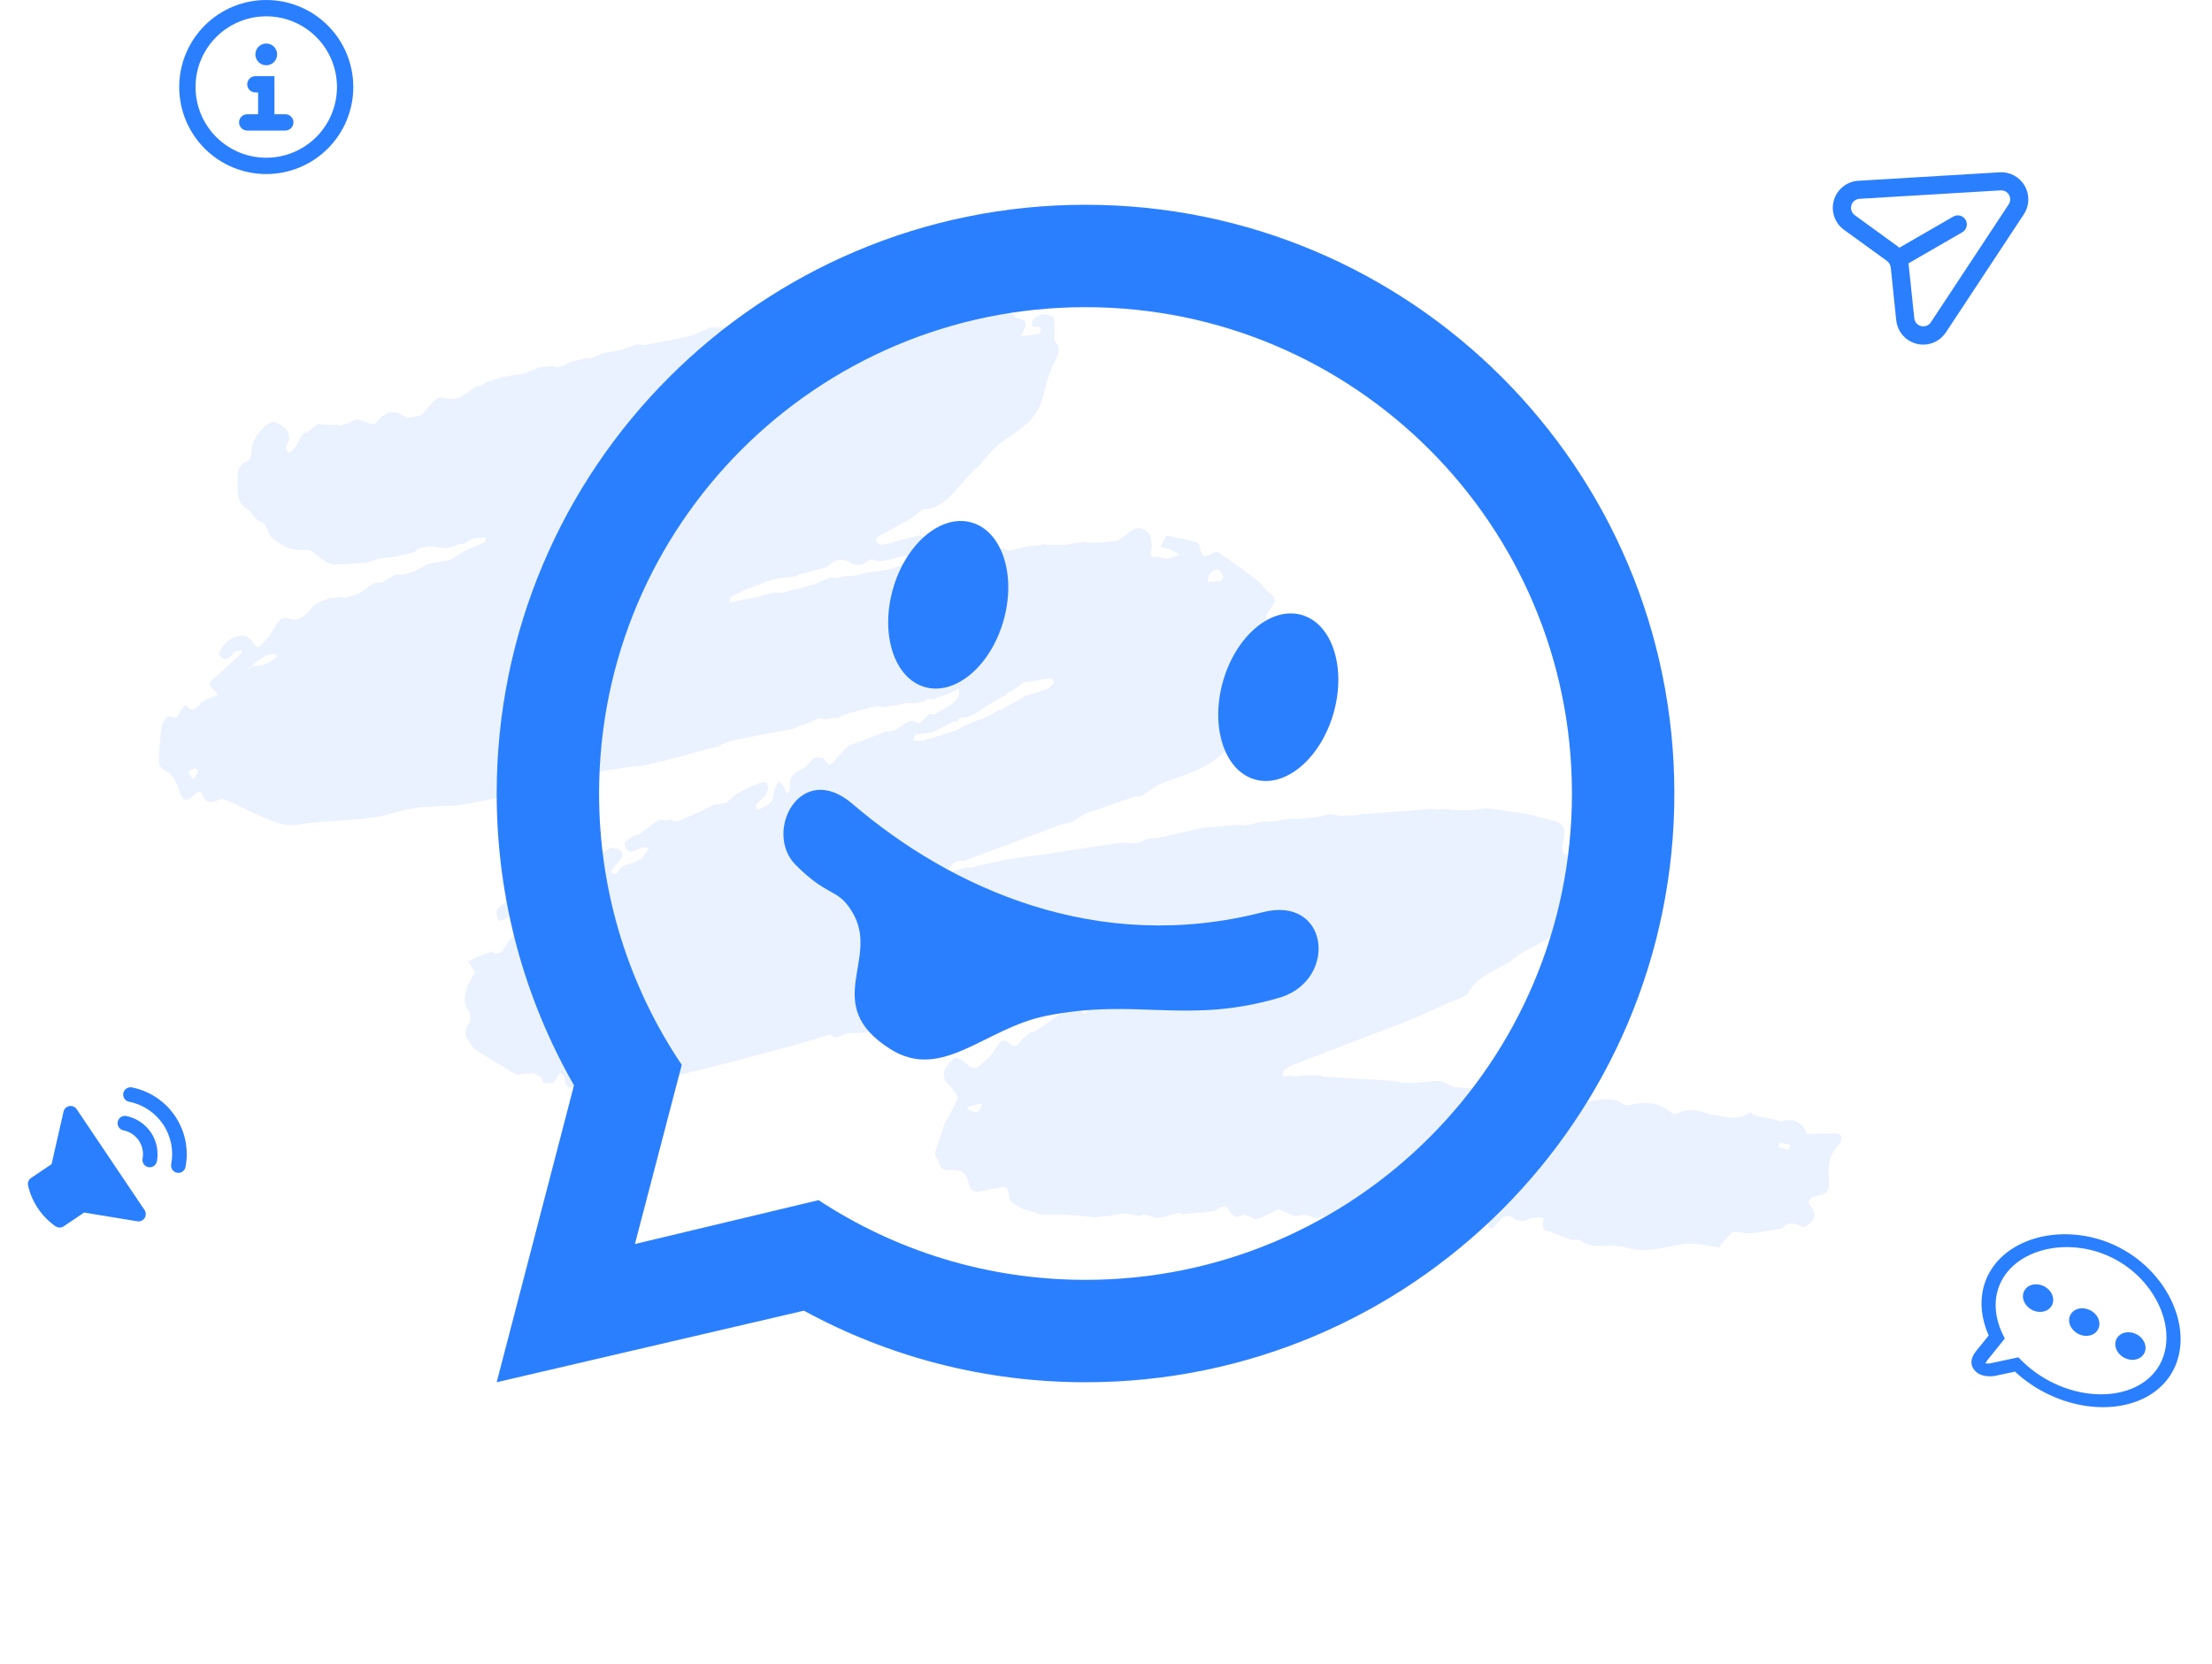 <svg width="432" height="325" viewBox="0 0 432 325" fill="none" xmlns="http://www.w3.org/2000/svg">
<path d="M212.003 105.765C212.113 105.804 212.224 105.844 212.429 106.014C214.39 105.991 216.238 105.941 218.138 105.628C218.753 105.527 219.506 104.734 220.195 104.257C222.3 102.292 223.524 103.258 224.697 104.565C224.759 105.584 225.09 106.315 224.892 107.081C224.458 108.759 225.04 108.966 226.175 108.818C226.796 108.964 227.323 109.051 227.932 109.19C228.756 108.969 229.498 108.695 230.415 108.356C229.662 107.932 229.1 107.616 228.433 107.255C227.749 107.111 227.169 107.012 226.651 106.745C227.065 105.948 227.418 105.318 227.771 104.688C227.847 104.616 227.927 104.556 228.082 104.64C230.039 105.133 231.975 105.383 233.775 105.934C234.251 106.08 234.277 107.184 234.569 107.788C234.744 108.151 234.978 108.693 235.287 108.639C236.031 108.511 236.834 108.08 237.613 107.771C237.883 107.891 238.152 108.012 238.536 108.318C238.947 108.651 239.269 108.758 239.536 108.952C241.588 110.443 243.662 111.902 245.659 113.478C246.507 114.148 247.108 115.199 247.961 115.86C249.312 116.906 249.35 117.145 247.801 119.387C247.797 119.392 247.787 119.394 247.693 119.372C247.393 120.087 247.187 120.823 247.003 121.672C247.029 122.198 247.032 122.61 246.923 123.139C246.794 123.839 246.671 124.939 246.778 124.922C247.496 124.81 248.262 124.461 249.078 124.147C249.143 124.104 249.267 123.996 249.373 124.013C249.89 123.681 250.294 123.306 250.712 122.988C251.238 122.588 251.774 122.235 252.306 121.861C252.385 122.547 252.665 123.214 252.494 123.925C252.27 124.854 251.636 125.811 251.278 126.77C250.958 127.629 250.603 128.577 250.57 129.362C250.517 130.637 250.202 131.548 249.132 132.538C248.672 132.964 248.449 133.97 248.13 134.716C248.141 134.718 248.164 134.695 248.067 134.833C248.114 135.616 248.352 136.212 248.381 136.916C248.433 138.199 248.445 139.522 248.297 140.882C248.241 141.392 247.698 142.425 247.37 142.582C245.953 143.26 244.535 143.664 243.114 144.243C242.382 144.54 241.617 144.876 240.914 145.399C239.002 146.821 237.129 148.767 235.214 149.743C232.323 151.217 229.412 151.988 226.505 153.184C225.673 153.526 224.826 154.303 223.881 154.891C223.442 155.147 223.109 155.392 222.72 155.554C222.386 155.529 222.107 155.587 221.758 155.562C218.472 156.645 215.255 157.812 211.942 158.954C211.135 159.401 210.423 159.874 209.604 160.366C209.129 160.575 208.76 160.765 208.354 160.85C207.767 160.918 207.22 161.065 206.669 161.272C201 163.407 195.331 165.552 189.58 167.649C189.079 167.812 188.661 168.02 188.186 168.214C188.13 168.199 188.005 168.203 187.919 168.14C186.716 168.089 185.731 168.594 184.819 170.62C186.276 170.17 187.532 169.782 188.87 169.409C189.065 169.426 189.18 169.428 189.368 169.499C189.791 169.466 190.14 169.364 190.597 169.262C192.659 168.804 194.634 168.24 196.563 167.912C199.502 167.413 202.402 167.104 205.329 166.666C209.814 165.994 214.319 165.233 218.793 164.614C220.285 164.407 221.446 165.299 223.256 164.209C224.325 163.565 225.476 163.812 226.606 163.566C229.396 162.96 232.194 162.3 235.099 161.673C235.368 161.631 235.528 161.577 235.752 161.608C236.856 161.557 237.896 161.422 239.013 161.324C239.346 161.305 239.601 161.249 239.948 161.241C240.691 161.22 241.342 161.152 242.094 161.127C242.502 161.187 242.809 161.204 243.192 161.281C244.484 160.996 245.699 160.65 246.993 160.37C247.217 160.44 247.361 160.445 247.564 160.54C248.287 160.498 248.949 160.366 249.697 160.29C250.455 160.184 251.128 160.022 251.86 159.922C252.103 159.936 252.287 159.886 252.558 159.891C252.796 159.928 252.947 159.912 253.161 159.987C254.754 159.885 256.285 159.692 257.904 159.517C258.256 159.404 258.519 159.274 258.852 159.2C259.192 159.154 259.462 159.053 259.834 158.999C260.621 159.144 261.307 159.241 262.06 159.407C262.546 159.391 262.965 159.306 263.463 159.271C263.814 159.304 264.086 159.287 264.437 159.326C265.031 159.219 265.544 159.056 266.145 158.937C266.448 158.952 266.664 158.923 266.951 158.974C271.294 158.683 275.567 158.312 279.894 157.986C280.041 158.066 280.144 158.057 280.297 158.094C281.211 158.118 282.085 158.05 283.043 158.017C283.254 158.067 283.381 158.081 283.497 158.222C284.599 158.31 285.712 158.271 286.832 158.219C286.838 158.207 286.858 158.206 286.91 158.318C287.964 158.221 288.967 158.011 290.074 157.84C292.703 158.223 295.257 158.493 297.743 158.935C299.589 159.263 301.332 159.851 303.148 160.257C305.572 160.798 305.926 161.764 305.143 165.219C305.004 165.83 305.267 166.795 305.637 166.868C306.853 167.111 307.02 168.085 306.691 169.642C306.549 170.313 306.53 170.966 306.441 171.754C308.31 171.012 308.013 172.391 307.596 173.927C307.24 175.238 307.134 176.616 306.557 177.838C305.844 179.351 304.887 180.973 303.799 182.106C302.715 183.233 301.339 183.812 300.033 184.675C299.898 184.777 299.822 184.838 299.66 184.848C298.657 185.317 297.734 185.799 296.824 186.376C296.23 186.753 295.663 187.316 295.07 187.714C292.197 189.641 289.003 190.153 286.577 194.116C286.281 194.601 285.516 194.812 284.969 195.063C284.305 195.368 283.641 195.544 282.976 195.84C280.385 196.993 277.788 198.27 275.201 199.314C271.565 200.782 267.938 202.06 264.304 203.462C260.337 204.992 256.367 206.57 252.308 208.102C251.804 208.331 251.392 208.586 250.982 208.855C250.984 208.87 250.977 208.842 250.865 208.872C249.884 210.92 251.038 210.207 251.892 210.073C252.254 210.182 252.531 210.233 252.878 210.343C253.218 210.296 253.488 210.189 253.862 210.1C255.183 210.074 256.4 210.03 257.707 210.039C258.003 210.141 258.21 210.191 258.497 210.317C262.879 210.616 267.188 210.816 271.477 211.077C272.634 211.148 273.685 211.561 274.863 211.54C276.903 211.502 279.005 211.248 281.169 211.131C281.582 211.26 281.908 211.342 282.295 211.552C282.909 211.888 283.461 212.096 284.106 212.366C287.285 212.608 290.438 212.608 293.442 213.009C298.313 213.66 303.084 214.58 307.905 215.366C308.237 215.42 308.637 215.296 309.002 215.268C311.82 215.046 314.909 213.974 317.107 215.701C317.421 215.947 317.968 215.942 318.44 215.817C321.635 214.968 324.238 215.552 326.39 217.339C326.699 217.596 327.272 217.728 327.694 217.495C330.48 215.959 332.247 217.423 334.437 217.726C336.727 218.042 338.908 219.132 341.861 217.257C341.998 217.34 342.082 217.374 342.15 217.543C342.776 217.865 343.413 218.069 344.075 218.213C344.823 218.377 345.595 218.48 346.352 218.621C347.012 218.744 347.64 219.192 348.328 218.955C350.331 218.266 352.687 219.73 352.741 221.506C354.827 221.468 356.777 221.34 358.655 221.432C359.889 221.493 360.009 222.586 358.863 223.916C356.874 226.222 357.044 228.296 357.205 230.29C357.377 232.425 357.013 233.146 355.157 233.546C354.833 233.616 354.507 233.698 354.086 233.744C353.041 234.8 353.041 234.8 353.704 235.683C354.921 237.304 354.44 238.679 352.15 239.762C350.847 239.196 349.765 238.214 347.889 240.025C345.77 240.309 343.735 240.702 341.737 240.935C340.922 241.03 340.197 240.742 339.41 240.693C339 240.667 338.448 240.567 338.126 240.876C337.29 241.675 336.545 242.681 335.694 243.637C335.624 243.668 335.484 243.736 335.417 243.624C333.118 243.318 330.981 242.646 328.631 243.039C324.875 243.667 320.976 244.876 317.735 243.73C314.856 242.713 310.996 244.342 308.536 242.236C308.213 241.96 307.462 242.364 307.013 242.224C305.767 241.834 304.574 241.327 303.365 240.857C303.147 240.772 302.981 240.543 302.743 240.546C301.437 240.562 300.973 239.735 301.503 237.894C300.531 237.936 299.657 237.681 298.778 238.081C297.498 238.662 296.587 238.654 295.691 238.019C294.886 237.449 293.919 237.06 292.605 238.729C291.213 240.498 290.71 240.345 290.393 238.452C290.305 237.926 289.984 237.3 289.6 237.303C289.239 237.305 288.628 238.035 288.172 238.523C287.703 239.025 287.219 240.029 286.86 240.108C285.41 240.424 283.943 240.653 282.599 240.566C280.858 240.453 279.222 240.021 277.553 239.696C277.173 239.622 276.855 239.396 276.486 239.289C275.743 239.075 275.018 238.801 274.227 238.719C272.472 238.539 270.401 238.978 268.962 238.238C265.976 236.702 262.227 237.792 258.861 237.597C258.286 237.563 257.604 237.853 256.911 237.975C256.851 237.958 256.715 237.971 256.652 237.847C256.096 237.614 255.601 237.504 255.04 237.316C254.426 237.339 253.88 237.44 253.233 237.514C252.984 237.514 252.834 237.54 252.636 237.453C252.166 237.216 251.743 237.092 251.255 236.85C250.715 236.589 250.239 236.447 249.691 236.228C248.679 236.662 247.741 237.172 246.701 237.689C246.466 237.8 246.332 237.903 246.131 237.941C245.81 238.001 245.557 238.125 245.217 238.22C245.008 238.164 244.886 238.138 244.778 237.965C244.208 237.657 243.623 237.495 242.95 237.308C242.46 237.453 242.056 237.624 241.553 237.747C241.238 237.637 241.024 237.573 240.865 237.4C240.753 237.201 240.586 237.112 240.385 236.952C240.291 236.797 240.209 236.753 240.111 236.609C239.617 235.116 238.555 235.659 237.305 236.495C236.539 236.65 235.882 236.779 235.132 236.857C234.389 236.881 233.739 236.954 233.003 237.024C232.794 237.052 232.671 237.083 232.489 237.02C231.97 237.038 231.51 237.152 230.962 237.204C230.661 237.097 230.448 237.053 230.189 236.909C229.473 237.042 228.803 237.276 228.056 237.52C227.979 237.531 227.823 237.635 227.722 237.602C227.09 237.721 226.56 237.873 225.955 237.966C225.628 237.868 225.374 237.829 225.065 237.716C224.694 237.559 224.378 237.476 223.978 237.343C223.748 237.311 223.603 237.329 223.418 237.249C223.137 237.278 222.897 237.405 222.551 237.506C221.872 237.406 221.297 237.332 220.654 237.163C220.266 237.073 219.947 237.08 219.556 237.021C219.055 237.061 218.627 237.166 218.127 237.218C217.701 237.269 217.346 237.374 216.882 237.481C216.476 237.536 216.177 237.59 215.825 237.542C215.134 237.579 214.496 237.717 213.751 237.826C213.406 237.802 213.168 237.807 212.872 237.697C211.286 237.505 209.758 237.427 208.148 237.271C206.479 237.24 204.893 237.288 203.227 237.293C203.022 237.244 202.895 237.239 202.734 237.085C202.128 236.808 201.555 236.68 200.91 236.489C200.454 236.353 200.07 236.279 199.593 236.103C198.807 235.603 198.116 235.203 197.408 234.711C197.316 234.556 197.24 234.492 197.183 234.293C197.096 233.72 196.99 233.283 196.898 232.788C196.911 232.729 196.853 232.671 196.878 232.554C196.729 232.272 196.554 232.108 196.315 231.856C195.834 231.862 195.417 231.954 194.889 232.053C194.253 232.168 193.728 232.278 193.111 232.333C191.319 232.932 189.544 233.207 189.21 231.299C188.788 228.89 187.488 228.365 185.562 228.582C184.356 228.718 183.534 228.288 183.292 226.867C183.22 226.441 182.871 226.201 182.638 225.763C182.607 225.423 182.588 225.196 182.691 224.854C183.359 222.968 183.905 221.196 184.518 219.322C184.699 219.004 184.815 218.789 185.053 218.513C185.776 217.216 186.377 215.981 186.996 214.643C187.024 214.397 186.985 214.3 186.957 214.103C186.437 213.236 185.912 212.435 185.256 211.819C183.742 210.399 183.996 208.949 186.328 206.701C186.57 206.693 186.716 206.66 186.906 206.703C187.116 206.772 187.282 206.765 187.524 206.829C187.73 206.941 187.86 206.984 188.007 207.14C188.233 207.367 188.441 207.482 188.699 207.722C189.547 208.393 190.257 209.244 191.742 207.765C192.128 207.446 192.401 207.175 192.775 206.928C193.347 206.329 193.873 205.742 194.274 205.073C195.484 203.053 196.007 202.813 197.184 203.841C197.81 204.387 198.429 204.773 199.404 203.268C199.735 202.758 200.307 202.438 200.864 201.964C201.057 201.763 201.156 201.628 201.265 201.531C201.275 201.568 201.33 201.602 201.35 201.691C201.652 201.633 201.934 201.485 202.323 201.313C203.359 200.651 204.302 200.071 205.211 199.365C207.709 197.424 210.009 196.539 212.066 198.115C212.355 197.319 212.571 196.721 212.796 196.101C210.611 196.054 208.653 195.917 206.634 196.004C205.529 196.053 204.32 196.481 203.05 196.739C200.406 197.137 197.871 197.528 195.334 197.935C194.698 198.037 194.033 198.262 193.414 198.302C190.27 198.509 187.136 198.673 183.902 198.831C183.374 198.994 182.942 199.179 182.465 199.258C180.307 199.963 178.196 200.693 176.081 201.613C174.816 202.163 173.618 202.823 173.004 201.442C172.882 201.166 172.583 200.871 172.322 200.946C170.096 201.589 167.997 201.864 165.894 201.805C164.856 201.775 163.3 203.374 162.382 202.175C162.261 202.017 161.886 202.123 161.618 202.203C159.896 202.721 158.164 203.317 156.449 203.79C152.182 204.965 147.916 206.125 143.66 207.222C139.026 208.416 134.393 209.598 129.784 210.636C128.694 210.882 127.708 210.51 126.661 210.462C125.477 210.406 124.288 210.359 123.081 210.382C122.571 210.391 122 210.627 121.471 210.696C118.77 211.05 116.074 211.38 113.373 211.735C113.31 211.744 113.204 211.94 113.064 212.116C113.01 212.184 113.054 212.305 113.046 212.197C112.976 212.096 112.914 212.103 112.794 212.03C112.622 212.074 112.509 212.198 112.315 212.353C112.126 212.434 112.019 212.497 111.814 212.491C110.685 212.464 110.314 211.785 110.251 210.56C110.226 210.068 109.662 209.861 109.343 209.524C109.128 209.919 108.914 210.313 108.608 210.828C108.428 211.13 108.338 211.312 108.116 211.527C107.331 211.592 106.678 211.623 106.024 211.526C105.917 211.133 105.809 210.869 105.773 210.463C105.303 210.11 104.762 209.897 104.127 209.655C103.669 209.688 103.305 209.752 102.883 209.72C102.247 209.74 101.669 209.855 101.092 209.971C100.491 209.691 99.891 209.412 99.155 208.93C98.797 208.641 98.575 208.554 98.333 208.393C98.157 208.271 97.999 208.223 97.761 208.054C95.991 206.966 94.302 205.999 92.593 204.9C92.271 204.367 91.948 203.99 91.671 203.562C91.057 202.617 90.344 201.821 91.629 199.808C91.984 199.25 91.825 197.767 91.439 197.289C90.521 196.148 90.609 194.592 91.236 192.798C91.58 191.816 92.284 190.869 92.792 189.967C92.364 189.293 91.954 188.649 91.416 187.803C92.665 187.238 93.52 186.807 94.368 186.482C95.008 186.237 95.82 185.8 96.239 186.024C97.378 186.63 98.092 186.033 99.018 184.375C99.486 183.538 100.405 182.721 101.147 182.313C102.649 181.488 104.17 180.949 105.743 180.265C105.856 179.33 105.926 178.756 105.95 178.56C108.406 176.913 110.665 175.458 112.894 173.859C113.426 173.477 113.858 172.609 114.336 171.965C113.683 171.932 113.053 171.779 112.37 171.914C111.989 171.989 111.521 172.659 111.092 172.855C110.184 173.272 109.111 173.96 108.402 173.807C106.914 173.487 105.923 174.262 104.994 176.218C104.71 176.817 104.301 177.371 103.871 177.969C103.685 178.037 103.58 178.102 103.386 178.132C102.793 178.07 102.302 177.896 101.79 178.091C100.631 178.533 99.462 179.158 98.223 179.678C98.033 179.736 97.918 179.825 97.73 179.869C97.533 179.833 97.408 179.842 97.317 179.702C96.648 177.895 96.839 177.471 98.952 176.227C99.46 175.964 99.87 175.686 100.396 175.398C101.871 174.618 103.23 173.844 104.589 173.081C107.019 171.718 109.451 170.389 111.877 168.989C112.803 168.454 113.715 167.762 114.692 167.232C115.09 167.233 115.43 167.145 115.858 167.061C116.19 166.887 116.434 166.708 116.768 166.563C117.216 166.49 117.574 166.384 118.022 166.306C118.507 166.081 118.902 165.827 119.303 165.549C119.311 165.527 119.326 165.557 119.406 165.632C119.8 165.688 120.115 165.668 120.513 165.747C123.37 167.166 119.509 168.784 119.346 170.511C119.691 170.569 120.378 170.783 120.433 170.681C121.587 168.529 123.053 169.003 124.349 168.208C124.679 168.005 125.071 167.925 125.333 167.629C125.843 167.054 126.28 166.366 126.748 165.725C126.173 165.684 125.564 165.335 125.028 165.658C123.136 166.794 122.103 166.59 122.002 164.603C122.555 164.09 122.978 163.693 123.471 163.366C124.03 163.251 124.519 163.066 125.119 162.832C126.014 162.131 126.797 161.479 127.68 160.786C128.169 160.517 128.56 160.289 129.032 160.132C129.423 160.188 129.733 160.175 130.083 160.259C130.372 160.259 130.619 160.161 130.979 160.075C131.296 160.157 131.502 160.226 131.676 160.426C132.137 160.44 132.628 160.324 133.244 160.14C133.517 159.929 133.665 159.785 133.883 159.676C134.129 159.628 134.305 159.544 134.472 159.552C134.464 159.645 134.617 159.559 134.617 159.559C134.617 159.559 134.565 159.416 134.679 159.386C134.871 159.308 134.947 159.26 135.112 159.257C136.628 158.591 138.056 157.879 139.553 157.143C139.622 157.119 139.759 157.078 139.84 157.143C140.511 157.098 141.102 156.988 141.802 156.857C142.527 156.27 143.142 155.705 143.821 155.089C143.885 155.038 144.013 154.939 144.106 154.967C144.765 154.638 145.331 154.281 145.897 153.905C145.897 153.886 145.901 153.922 145.982 153.962C146.321 153.829 146.579 153.656 146.903 153.461C146.968 153.439 147.099 153.395 147.171 153.465C147.58 153.345 147.918 153.156 148.367 152.906C148.832 152.796 149.184 152.747 149.543 152.847C150.302 153.484 150.125 154.372 149.362 155.535C148.74 156.08 148.243 156.548 147.676 157.16C147.595 158.552 148.244 158.226 149.016 157.642C149.028 157.647 149.048 157.613 149.153 157.623C150.461 157.106 151.104 156.282 151.145 154.712C151.16 154.146 151.788 153.319 152.136 152.61C152.476 153.008 152.85 153.367 153.145 153.816C153.375 154.166 153.507 154.629 153.722 155.134C154.04 154.653 154.137 154.537 154.196 154.409C154.256 154.277 154.325 154.103 154.309 154C154.024 152.059 154.754 151.015 156.552 150.305C157.32 150.002 158.129 148.863 159.022 148.065C159.331 147.971 159.536 147.914 159.788 147.958C160.039 148.029 160.244 148 160.543 148C160.755 148.082 160.873 148.137 160.982 148.345C161.515 149.161 161.944 149.999 163.171 148.379C163.971 147.323 164.948 146.463 165.849 145.493C165.853 145.47 165.866 145.503 165.958 145.54C167.892 144.875 169.734 144.172 171.673 143.435C172.081 143.242 172.393 143.082 172.731 142.91C172.757 142.898 172.802 142.908 172.868 142.972C173.279 142.944 173.624 142.851 174.047 142.814C174.47 142.733 174.813 142.597 175.26 142.412C175.687 142.075 176.01 141.787 176.422 141.531C176.919 141.299 177.327 141.036 177.848 140.769C178.18 140.786 178.399 140.806 178.655 140.937C178.956 141.11 179.219 141.172 179.577 141.276C180.14 140.822 180.608 140.327 181.159 139.784C181.325 139.631 181.408 139.524 181.588 139.459C181.913 139.486 182.142 139.471 182.436 139.538C183.302 139.103 184.104 138.587 185.008 138.078C186.261 137.309 187.476 136.58 187.295 134.497C186.732 134.782 186.224 135.038 185.607 135.355C184.769 135.694 184.041 135.974 183.248 136.174C182.915 136.262 182.648 136.431 182.351 136.647C182.322 136.694 182.327 136.788 182.287 136.683C181.967 136.585 181.687 136.59 181.332 136.536C180.991 136.657 180.727 136.838 180.348 137.051C179.385 137.222 178.538 137.36 177.667 137.387C177.39 137.311 177.138 137.346 176.777 137.363C176.074 137.526 175.477 137.708 174.844 137.856C174.808 137.822 174.693 137.882 174.625 137.794C174.027 137.879 173.499 138.052 172.868 138.186C172.311 138.106 171.856 138.064 171.355 137.911C169.303 138.365 167.297 138.93 165.188 139.492C164.521 139.761 163.954 140.034 163.381 140.32C163.375 140.335 163.393 140.343 163.33 140.257C163.116 140.206 162.966 140.241 162.74 140.219C162.178 140.298 161.691 140.435 161.131 140.533C160.938 140.503 160.818 140.512 160.642 140.421C160.432 140.335 160.279 140.349 160.055 140.292C158.873 140.729 157.762 141.237 156.59 141.73C156.528 141.715 156.383 141.778 156.318 141.702C155.771 141.902 155.289 142.179 154.781 142.444C154.754 142.432 154.699 142.503 154.627 142.429C150.81 143.099 147.069 143.823 143.319 144.605C142.586 144.758 141.813 145.134 140.972 145.399C140.639 145.555 140.393 145.719 140.065 145.855C139.79 145.901 139.596 145.976 139.303 146.022C137.121 146.586 135.032 147.215 132.956 147.76C130.301 148.457 127.655 149.086 124.956 149.712C124.907 149.68 124.773 149.706 124.713 149.6C121.984 149.943 119.331 150.296 116.64 150.876C114.937 151.244 113.176 151.948 111.441 152.505C110.897 152.679 110.328 152.97 109.812 153.028C106.79 153.366 103.911 153.356 100.608 154.722C97.121 156.165 93.659 156.535 90.219 157.2C88.626 157.508 87.115 157.381 85.557 157.489C83.817 157.61 82.094 157.621 80.312 157.957C77.861 158.419 75.31 159.376 72.894 159.699C69.188 160.194 65.557 160.34 61.9 160.612C59.539 160.788 56.907 161.551 54.894 160.945C51.114 159.805 47.705 157.843 44.112 156.281C43.667 156.088 43.024 156.009 42.501 156.297C40.941 157.157 40.011 156.588 39.568 155.367C39.204 154.364 38.73 154.53 37.967 155.262C36.48 156.689 35.64 156.401 35.182 154.952C34.523 152.867 33.741 150.966 31.836 150.307C31.35 150.14 31.022 149.237 31.032 148.49C31.059 146.451 31.24 144.333 31.503 142.205C31.581 141.573 32.05 140.702 32.499 140.144C32.722 139.867 33.405 139.882 33.711 140.06C34.559 140.556 34.839 139.6 35.302 138.735C35.507 138.471 35.631 138.281 35.872 138.042C36.031 137.899 36.074 137.804 36.175 137.724C36.233 137.738 36.365 137.71 36.422 137.812C37.195 138.967 38.097 138.892 39.31 137.242C39.373 137.186 39.496 137.071 39.583 137.098C39.925 136.93 40.181 136.736 40.444 136.527C40.451 136.513 40.436 136.498 40.531 136.535C41.128 136.355 41.631 136.138 42.568 135.733C42.065 135.191 41.786 134.89 41.449 134.446C41.217 134.08 41.044 133.858 40.94 133.54C41.09 133.223 41.17 133.003 41.357 132.828C43.359 131.125 45.255 129.377 47.15 127.628C47.176 127.431 47.202 127.233 47.228 127.036C46.686 127.157 45.889 127.064 45.643 127.433C44.198 129.599 43.51 128.69 42.766 127.796C42.781 127.709 42.785 127.543 42.905 127.411C43.1 127.056 43.175 126.833 43.361 126.483C43.743 125.984 44.013 125.612 44.386 125.25C46.698 123.615 48.674 123.888 49.549 125.816C49.727 126.21 50.466 126.541 50.691 126.325C51.568 125.483 52.483 124.5 53.127 123.407C54.831 120.519 54.929 120.39 57.056 120.983C58.204 121.302 60.009 120.182 61.112 118.451C61.578 118.099 61.944 117.823 62.375 117.615C62.982 117.419 63.525 117.155 64.168 116.883C64.411 116.828 64.552 116.78 64.753 116.828C65.397 116.811 65.983 116.697 66.653 116.62C66.865 116.669 66.992 116.683 67.094 116.823C68.093 116.603 69.117 116.258 70.207 115.875C70.274 115.839 70.372 115.687 70.483 115.659C71.141 115.216 71.688 114.8 72.344 114.329C72.739 114.08 73.024 113.886 73.344 113.807C73.675 113.852 73.972 113.784 74.287 113.742C74.305 113.769 74.374 113.757 74.466 113.806C75.365 113.36 76.171 112.865 77.072 112.342C77.295 112.252 77.422 112.192 77.603 112.228C77.953 112.284 78.25 112.244 78.63 112.262C79.272 112.136 79.831 111.951 80.397 111.78C80.403 111.795 80.413 111.754 80.489 111.82C81.553 111.301 82.541 110.716 83.605 110.158C83.8 110.144 83.92 110.102 84.103 110.113C84.402 110.051 84.638 109.938 84.978 109.845C85.242 109.815 85.4 109.765 85.628 109.787C86.411 109.688 87.125 109.516 87.936 109.361C88.971 108.74 89.907 108.103 90.936 107.509C92.292 106.987 93.555 106.422 94.819 105.856C94.841 105.579 94.862 105.301 94.883 105.023C93.571 105.112 92.342 104.744 90.715 106.208C90.652 106.204 90.513 106.258 90.446 106.191C90.11 106.22 89.84 106.316 89.466 106.408C88.705 106.654 88.047 106.903 87.315 107.087C86.902 107.036 86.563 107.05 86.128 107.007C85.341 106.888 84.652 106.826 83.897 106.698C83.566 106.731 83.299 106.83 82.954 106.91C82.758 106.919 82.639 106.947 82.465 106.918C82.133 107.016 81.856 107.172 81.486 107.364C81.234 107.557 81.075 107.715 80.842 107.889C80.768 107.905 80.617 107.996 80.54 107.936C79.359 108.186 78.255 108.496 77.049 108.768C76.089 108.881 75.23 109.033 74.326 109.073C73.361 109.275 72.401 109.763 71.529 109.867C69.457 110.114 67.393 110.289 65.394 110.267C64.537 110.258 63.815 109.75 63.096 109.353C61.893 108.69 60.904 107.19 59.533 107.373C56.711 107.75 54.844 106.471 53.052 104.979C52.239 104.302 52.118 102.402 51.201 102.104C49.761 101.638 49.289 99.972 48.148 99.334C45.94 98.1 46.408 95.071 46.44 92.309C46.446 91.819 47.209 90.526 47.504 90.448C49.047 90.043 49.135 89.065 49.151 87.694C49.173 85.644 52.439 81.807 53.74 82.477C54.976 83.114 56.654 83.563 56.465 86.096C56.467 86.11 56.448 86.139 56.336 86.233C56.111 86.611 55.997 86.894 55.818 87.336C56.107 88.879 56.801 88.709 57.733 87.184C58.153 86.496 58.497 85.755 58.994 84.959C59.337 84.678 59.562 84.476 59.768 84.33C59.749 84.386 59.791 84.46 59.857 84.51C60.654 83.929 61.384 83.298 62.196 82.738C62.428 82.811 62.58 82.812 62.794 82.907C63.806 82.987 64.754 82.971 65.78 82.996C65.98 83.048 66.102 83.058 66.203 83.191C66.812 83.07 67.445 82.828 68.167 82.585C68.377 82.489 68.498 82.392 68.698 82.329C69.034 82.224 69.29 82.085 69.564 81.908C69.582 81.871 69.545 81.831 69.653 81.872C70.525 82.132 71.288 82.351 72.114 82.676C72.609 82.732 73.213 82.895 73.445 82.602C75.415 80.115 77.046 80.148 78.675 81.129C79.035 81.336 79.334 81.429 79.694 81.603C80.528 81.508 81.301 81.332 82.137 81.143C82.201 81.131 82.304 80.988 82.423 80.955C83.224 80.091 83.906 79.26 84.698 78.37C85.086 78.064 85.363 77.819 85.749 77.593C86.933 77.726 87.966 78.024 89.099 77.884C89.805 77.796 90.66 77.048 91.556 76.537C91.78 76.331 91.897 76.185 92.115 76.034C92.487 75.839 92.76 75.648 93.102 75.47C93.172 75.483 93.33 75.374 93.393 75.429C93.749 75.351 94.043 75.218 94.44 75.058C94.654 74.895 94.764 74.76 94.885 74.608C94.895 74.591 94.92 74.599 94.986 74.669C95.331 74.601 95.608 74.464 95.967 74.36C96.311 74.251 96.574 74.11 96.903 73.987C96.969 74.006 97.124 73.907 97.204 73.955C97.715 73.827 98.146 73.652 98.594 73.501C98.612 73.526 98.677 73.498 98.773 73.547C99.733 73.397 100.597 73.197 101.513 73.058C101.677 73.096 101.79 73.076 101.984 73.099C102.5 72.932 102.934 72.719 103.41 72.528C103.453 72.549 103.558 72.459 103.65 72.492C104.386 72.21 105.03 71.895 105.672 71.609C105.671 71.638 105.676 71.578 105.739 71.682C106.438 71.683 107.075 71.579 107.787 71.528C108.182 71.621 108.501 71.661 108.91 71.77C109.241 71.702 109.483 71.565 109.779 71.449C109.932 71.446 110.017 71.377 110.144 71.35C110.495 71.24 110.79 71.043 111.19 70.83C111.508 70.694 111.721 70.576 111.994 70.551C112.511 70.472 112.968 70.298 113.497 70.178C113.816 70.122 114.065 70.012 114.298 69.886C114.282 69.869 114.323 69.886 114.377 69.991C114.809 70.015 115.186 69.935 115.639 69.894C115.965 69.799 116.215 69.665 116.564 69.542C117.019 69.347 117.374 69.141 117.809 68.978C118.169 68.925 118.448 68.827 118.749 68.761C118.77 68.794 118.854 68.761 118.946 68.816C119.868 68.652 120.699 68.434 121.633 68.225C122.613 67.884 123.489 67.532 124.462 67.219C124.914 67.289 125.27 67.323 125.709 67.433C128.683 66.918 131.575 66.325 134.467 65.732C134.812 65.593 135.157 65.453 135.69 65.314C136.134 65.126 136.389 64.938 136.644 64.749C136.644 64.749 136.651 64.71 136.728 64.8C137.305 64.645 137.806 64.401 138.306 64.157C138.416 64.077 138.527 63.997 138.808 63.972C139.791 64.003 140.602 63.98 141.412 63.957C142.001 63.75 142.589 63.544 143.377 63.41C145.63 64.088 147.786 64.145 150.312 62.221C150.312 62.221 150.465 62.22 150.62 62.3C153.937 62.192 157.089 62.041 160.27 61.775C160.763 61.734 161.388 61.162 161.951 60.836C162.061 60.76 162.17 60.684 162.442 60.675C164.796 60.565 167.222 59.853 169.111 60.37C170.855 60.847 172.581 60.427 174.466 59.796C174.581 59.835 174.695 59.874 174.896 60.066C176.173 59.806 177.364 59.394 178.555 58.983C178.831 59.096 179.106 59.209 179.488 59.506C181.822 60.543 184.362 59.895 187.045 58.56C187.32 58.674 187.595 58.788 187.984 59.083C189.393 59.486 190.62 60.177 191.998 59.824C194.078 59.292 195.787 59.274 197.075 60.657C197.676 61.301 198.266 62.112 199.09 62.269C200.512 62.539 200.787 63.333 199.367 65.618C200.686 65.485 201.738 65.398 202.804 65.244C202.928 65.227 203.282 64.743 203.269 64.637C203.23 64.318 203.138 63.906 202.927 63.847C202.567 63.746 201.969 64.082 201.72 63.866C201.511 63.684 201.509 62.714 201.668 62.546C203.22 60.901 204.51 61.436 205.622 61.858C206.064 62.026 205.883 63.507 205.947 64.412C206.003 65.207 205.725 66.428 206.083 66.769C207.185 67.818 206.847 69.095 205.863 70.953C205.132 72.333 204.596 73.894 204.241 75.35C203.711 77.526 203.279 79.654 201.611 81.636C201.275 81.996 201.049 82.312 200.823 82.628C200.823 82.628 200.827 82.668 200.726 82.627C199.914 83.2 199.203 83.813 198.492 84.427C198.492 84.427 198.493 84.467 198.401 84.404C197.278 85.131 196.248 85.921 195.217 86.711C195.217 86.711 195.078 86.868 194.909 86.946C193.895 87.931 193.05 88.838 192.205 89.745C192.034 90.015 191.864 90.284 191.499 90.68C190.768 91.341 190.232 91.876 189.696 92.41C189.696 92.41 189.556 92.569 189.378 92.652C186.491 95.953 183.883 99.599 180.245 99.463C179.426 100.099 178.716 100.682 177.897 101.31C175.623 102.555 173.457 103.754 171.291 104.954C171.211 105.228 171.131 105.501 171.051 105.775C171.478 106.015 171.856 106.555 172.339 106.444C174.708 105.901 177.118 105.102 179.481 104.591C180.046 104.469 180.483 105.104 180.95 105.47C180.921 105.549 180.905 105.703 180.843 105.825C180.779 106.026 180.778 106.105 180.707 106.316C180.546 106.624 180.454 106.799 180.258 106.989C179.972 107.207 179.792 107.411 179.597 107.609C179.583 107.602 179.563 107.647 179.476 107.619C179.055 107.814 178.72 108.038 178.296 108.281C178.027 108.41 177.848 108.518 177.569 108.599C175.255 108.343 172.494 110.444 170.479 109.306C170.243 109.173 169.707 109.402 169.359 109.665C167.936 110.742 166.958 110.441 165.959 109.85C164.794 109.16 163.437 108.988 161.684 110.596C161.322 110.776 161.059 110.919 160.708 111.012C159.331 111.341 158.039 111.72 156.688 112.101C156.628 112.103 156.499 112.157 156.421 112.11C156.077 112.225 155.811 112.387 155.433 112.56C154.248 112.732 153.176 112.893 152.052 112.966C151.735 112.989 151.471 113.099 151.142 113.222C151.078 113.235 150.946 113.301 150.883 113.229C150.551 113.281 150.281 113.405 149.95 113.543C149.887 113.558 149.76 113.627 149.681 113.577C149.183 113.755 148.763 113.985 148.282 114.215C148.221 114.215 148.089 114.258 148.015 114.193C147.52 114.377 147.099 114.626 146.612 114.884C146.546 114.893 146.41 114.944 146.331 114.883C145.041 115.438 143.83 116.054 142.619 116.67C142.594 117.003 142.57 117.336 142.545 117.668C144.194 117.335 145.843 117.003 147.576 116.672C147.779 116.647 147.898 116.621 148.086 116.662C148.419 116.569 148.684 116.408 149.021 116.229C149.093 116.211 149.24 116.133 149.297 116.211C149.618 116.17 149.881 116.05 150.208 115.93C150.271 115.929 150.405 115.881 150.466 115.953C150.796 115.916 151.063 115.807 151.438 115.708C151.84 115.723 152.134 115.728 152.481 115.831C153.026 115.775 153.518 115.621 154.1 115.446C154.375 115.352 154.559 115.28 154.826 115.273C156.286 114.941 157.663 114.542 159.15 114.094C159.902 113.739 160.546 113.434 161.255 113.194C161.574 113.111 161.827 112.963 162.189 112.814C162.51 112.819 162.723 112.826 162.982 112.948C163.532 112.911 164.035 112.759 164.634 112.61C164.996 112.547 165.263 112.48 165.569 112.537C166.352 112.521 167.087 112.466 167.84 112.226C170.677 111.325 173.307 111.884 176.372 110.108C177.16 110.283 177.85 110.389 178.617 110.543C178.961 110.46 179.228 110.331 179.595 110.215C179.901 110.226 180.108 110.225 180.39 110.335C181.38 110.878 182.105 112.029 183.713 110.209C184.739 109.793 185.653 109.441 186.618 109.168C186.925 109.197 187.181 109.148 187.516 109.108C187.713 109.091 187.83 109.064 188.021 109.094C188.359 108.989 188.623 108.827 188.976 108.658C189.25 108.561 189.435 108.471 189.699 108.44C190.214 108.389 190.649 108.28 191.16 108.22C191.531 108.348 191.826 108.427 192.098 108.649C192.448 109.245 192.821 109.7 193.194 110.154C193.667 109.481 194.14 108.808 194.709 108.036C195.047 107.668 195.29 107.397 195.608 107.136C195.739 107.13 195.794 107.115 195.917 107.192C196.352 107.352 196.718 107.42 197.172 107.543C198.474 107.287 199.69 106.974 200.905 106.662C201.168 106.611 201.431 106.561 201.723 106.632C202.36 106.626 202.967 106.5 203.574 106.373C203.849 106.326 204.124 106.279 204.543 106.362C205.359 106.453 206.029 106.414 206.699 106.374C206.823 106.373 206.947 106.372 207.082 106.497C208.729 106.336 210.366 106.05 212.003 105.765ZM197.373 135.161C197.373 135.161 197.373 135.149 197.185 135.097C196.857 135.393 196.529 135.689 196.209 136.054C196.209 136.054 196.196 135.989 195.997 135.969C194.964 136.583 193.93 137.197 192.674 137.902C191.011 138.98 189.355 140.389 187.679 140.165C187.49 140.14 187.064 140.759 186.763 141.098C186.763 141.098 186.773 141.065 186.688 140.92C186.629 140.93 186.571 140.94 186.318 140.893C184.905 141.614 183.492 142.355 182.078 143.04C181.778 143.185 181.474 143.126 181.171 143.165C180.351 143.274 179.53 143.384 178.709 143.494C178.607 143.874 178.505 144.254 178.403 144.634C179.048 144.642 179.673 144.812 180.343 144.628C182.494 144.038 184.659 143.35 186.826 142.617C187.225 142.482 187.658 141.959 188.192 141.818C189.715 141.192 191.239 140.567 192.969 139.936C193.687 139.528 194.406 139.12 195.148 138.636C195.148 138.636 195.145 138.708 195.325 138.789C196.441 138.148 197.557 137.508 198.799 136.773C198.799 136.773 198.923 136.669 199.11 136.706C199.515 136.416 199.92 136.126 200.324 135.786C200.324 135.786 200.329 135.834 200.52 135.893C201.919 135.428 203.315 135.023 204.719 134.46C205.113 134.302 205.528 133.68 205.933 133.27C205.696 132.99 205.522 132.441 205.212 132.475C203.823 132.631 202.395 132.952 200.784 133.2C200.579 133.212 200.374 133.225 199.984 133.176C199.513 133.581 199.043 133.985 198.441 134.484C198.441 134.484 198.314 134.593 198.138 134.543C197.883 134.745 197.628 134.947 197.373 135.161ZM49.544 130.116C51.088 129.998 52.635 129.796 54.221 128.127C53.431 127.152 51.161 128.081 49.143 130.168C48.926 130.247 48.708 130.327 48.491 130.407C48.501 130.504 48.51 130.601 48.52 130.698C48.788 130.501 49.056 130.304 49.544 130.116ZM235.824 113.683C236.716 113.619 237.608 113.555 238.499 113.491C238.652 113.205 238.805 112.918 238.958 112.632C238.606 112.153 238.375 111.309 237.875 111.274C236.959 111.212 235.983 111.812 235.824 113.683ZM37.763 152.184C38.299 151.431 39.145 150.551 38.207 150.124C37.914 149.991 37.283 150.509 36.806 150.729C37.037 151.262 37.269 151.795 37.763 152.184ZM190.105 217.165C190.934 217.468 191.455 216.994 191.798 215.569C190.819 215.782 189.947 215.972 189.074 216.162C189.012 216.305 188.95 216.449 188.888 216.592C189.216 216.777 189.545 216.962 190.105 217.165ZM349.364 224.624C349.481 224.286 349.723 223.659 349.696 223.652C349.011 223.466 348.299 223.346 347.591 223.214C347.475 223.487 347.359 223.761 347.243 224.034C347.874 224.231 348.505 224.427 349.364 224.624Z" fill="#2A7FFF" fill-opacity="0.1"/>
<path fill-rule="evenodd" clip-rule="evenodd" d="M327 155C327 218.513 275.513 270 212 270C192.077 270 173.338 264.934 157 256.02L97 270L112.097 212C102.491 195.199 97 175.74 97 155C97 91.487 148.487 40 212 40C275.513 40 327 91.487 327 155ZM307 155C307 207.467 264.467 250 212 250C192.748 250 174.833 244.273 159.866 234.43L124 243L133.147 208C122.951 192.861 117 174.625 117 155C117 102.533 159.533 60 212 60C264.467 60 307 102.533 307 155Z" fill="#2A7FFF"/>
<path d="M250.267 194.767C261.317 191.083 259.476 174.877 246.583 178.192C214.354 186.479 185.808 173.588 166.471 157.013C156.343 148.331 148.976 162.539 155.421 168.984C161.866 175.428 163.581 173.375 166.471 178.192C171.995 187.4 160.146 196.184 173.838 204.896C183.967 211.341 192.298 200.859 204.226 198.45C222.203 194.818 231.85 200.292 250.267 194.767Z" fill="#2A7FFF"/>
<ellipse cx="11.235" cy="16.712" rx="11.235" ry="16.712" transform="matrix(-0.962 -0.272 -0.272 0.962 265 123.166)" fill="#2A7FFF"/>
<ellipse cx="11.235" cy="16.712" rx="11.235" ry="16.712" transform="matrix(-0.962 -0.272 -0.272 0.962 200.542 105.115)" fill="#2A7FFF"/>
<path fill-rule="evenodd" clip-rule="evenodd" d="M65.812 17C65.812 20.663 64.357 24.177 61.767 26.767C59.177 29.357 55.663 30.812 52 30.812C48.337 30.812 44.823 29.357 42.233 26.767C39.643 24.177 38.188 20.663 38.188 17C38.188 13.337 39.643 9.823 42.233 7.233C44.823 4.643 48.337 3.188 52 3.188C55.663 3.188 59.177 4.643 61.767 7.233C64.357 9.823 65.812 13.337 65.812 17ZM69 17C69 21.509 67.209 25.833 64.021 29.021C60.833 32.209 56.509 34 52 34C47.491 34 43.167 32.209 39.979 29.021C36.791 25.833 35 21.509 35 17C35 12.491 36.791 8.167 39.979 4.979C43.167 1.791 47.491 0 52 0C56.509 0 60.833 1.791 64.021 4.979C67.209 8.167 69 12.491 69 17ZM48.281 22.312C47.859 22.312 47.453 22.48 47.154 22.779C46.855 23.078 46.688 23.484 46.688 23.906C46.688 24.329 46.855 24.734 47.154 25.033C47.453 25.332 47.859 25.5 48.281 25.5H55.719C56.141 25.5 56.547 25.332 56.846 25.033C57.145 24.734 57.312 24.329 57.312 23.906C57.312 23.484 57.145 23.078 56.846 22.779C56.547 22.48 56.141 22.312 55.719 22.312H53.594V14.875H49.875C49.452 14.875 49.047 15.043 48.748 15.342C48.449 15.641 48.281 16.046 48.281 16.469C48.281 16.891 48.449 17.297 48.748 17.596C49.047 17.895 49.452 18.062 49.875 18.062H50.406V22.312H48.281ZM52 12.75C52.564 12.75 53.104 12.526 53.503 12.128C53.901 11.729 54.125 11.189 54.125 10.625C54.125 10.061 53.901 9.521 53.503 9.122C53.104 8.724 52.564 8.5 52 8.5C51.436 8.5 50.896 8.724 50.497 9.122C50.099 9.521 49.875 10.061 49.875 10.625C49.875 11.189 50.099 11.729 50.497 12.128C50.896 12.526 51.436 12.75 52 12.75Z" fill="#2A7FFF"/>
<path d="M413.958 243.709C423.596 248.713 428.491 259.836 424.441 267.638C420.458 275.309 409.11 277.08 399.282 271.978C397.18 270.888 395.237 269.521 393.528 267.929C392.333 268.184 391.924 268.269 389.391 268.803C387.683 268.96 386.333 268.613 385.525 267.536C384.709 266.451 384.91 265.266 385.826 264.045L388.393 260.865C386.559 256.733 386.492 252.495 388.355 248.905C392.406 241.102 404.318 238.705 413.958 243.709ZM412.844 245.855C404.569 241.56 394.303 243.625 390.881 250.216C389.254 253.351 389.401 257.091 391.186 260.747L391.209 260.792L391.54 261.465L391.108 262L390.22 263.103L389.983 263.397L388.149 265.671C388.03 265.827 387.922 265.99 387.827 266.16L387.751 266.305C387.747 266.313 387.744 266.315 387.741 266.316C387.762 266.307 388.041 266.369 388.597 266.326L394.188 265.131L394.811 265.757C396.432 267.38 398.323 268.761 400.395 269.834C408.904 274.251 418.586 272.739 421.915 266.327C425.336 259.737 421.118 250.151 412.844 245.855ZM399.129 251.215C399.498 251.392 399.834 251.631 400.116 251.918C400.399 252.205 400.622 252.533 400.772 252.884C400.923 253.234 400.998 253.599 400.992 253.958C400.987 254.316 400.901 254.66 400.741 254.969C400.581 255.278 400.348 255.546 400.059 255.756C399.769 255.967 399.427 256.116 399.054 256.194C398.68 256.273 398.284 256.279 397.886 256.213C397.489 256.147 397.1 256.01 396.743 255.81C396.054 255.425 395.522 254.829 395.258 254.148C394.994 253.467 395.019 252.754 395.328 252.159C395.637 251.564 396.206 251.133 396.915 250.956C397.623 250.78 398.417 250.873 399.129 251.215ZM408.146 255.896C408.516 256.074 408.852 256.313 409.134 256.6C409.416 256.886 409.64 257.215 409.79 257.565C409.941 257.916 410.015 258.281 410.01 258.639C410.005 258.997 409.919 259.341 409.759 259.65C409.598 259.959 409.366 260.227 409.076 260.438C408.786 260.648 408.445 260.797 408.071 260.876C407.698 260.954 407.301 260.961 406.904 260.895C406.507 260.829 406.118 260.692 405.761 260.492C405.072 260.107 404.539 259.511 404.275 258.83C404.012 258.149 404.037 257.436 404.346 256.84C404.655 256.245 405.224 255.814 405.932 255.638C406.641 255.462 407.435 255.554 408.146 255.896ZM417.162 260.577C417.532 260.754 417.867 260.993 418.15 261.28C418.432 261.567 418.655 261.895 418.806 262.246C418.956 262.596 419.031 262.961 419.026 263.32C419.02 263.678 418.935 264.022 418.775 264.331C418.614 264.64 418.382 264.908 418.092 265.118C417.802 265.329 417.46 265.478 417.087 265.556C416.714 265.635 416.317 265.641 415.92 265.575C415.523 265.509 415.134 265.372 414.776 265.172C414.088 264.787 413.555 264.191 413.291 263.51C413.027 262.829 413.053 262.116 413.362 261.521C413.671 260.925 414.24 260.494 414.948 260.318C415.657 260.142 416.451 260.235 417.162 260.577Z" fill="#2A7FFF"/>
<path d="M14.977 216.662C14.821 216.431 14.602 216.251 14.346 216.144C14.089 216.036 13.807 216.006 13.534 216.057C13.261 216.108 13.008 216.238 12.808 216.43C12.607 216.623 12.468 216.87 12.406 217.141L10.075 227.398L6.079 230.086C5.84 230.247 5.655 230.476 5.549 230.743C5.443 231.011 5.421 231.304 5.485 231.585C5.849 233.18 6.505 234.694 7.42 236.051C8.36 237.448 9.521 238.613 10.829 239.525C11.311 239.865 11.952 239.868 12.441 239.54L16.435 236.853L26.814 238.559C27.088 238.604 27.37 238.568 27.624 238.455C27.878 238.342 28.093 238.157 28.243 237.923C28.394 237.689 28.472 237.417 28.469 237.139C28.466 236.861 28.382 236.589 28.227 236.359L14.977 216.662ZM25.73 212.403C25.363 212.338 24.984 212.42 24.676 212.631C24.368 212.842 24.155 213.166 24.084 213.533C24.012 213.899 24.088 214.279 24.294 214.591C24.5 214.903 24.82 215.121 25.185 215.199C27.903 215.731 30.299 217.321 31.846 219.619C33.392 221.918 33.962 224.736 33.43 227.455C33.372 227.819 33.457 228.192 33.669 228.495C33.88 228.797 34.201 229.006 34.563 229.077C34.925 229.148 35.3 229.075 35.61 228.875C35.92 228.674 36.14 228.361 36.224 228.002C36.9 224.542 36.175 220.955 34.207 218.029C32.239 215.104 29.19 213.08 25.73 212.403Z" fill="#2A7FFF"/>
<path d="M24.637 217.995C24.269 217.93 23.89 218.011 23.582 218.222C23.274 218.433 23.061 218.757 22.989 219.123C22.917 219.49 22.992 219.87 23.198 220.182C23.404 220.493 23.723 220.712 24.089 220.79C24.701 220.91 25.283 221.149 25.803 221.494C26.322 221.839 26.769 222.282 27.117 222.8C27.465 223.317 27.708 223.898 27.831 224.509C27.955 225.121 27.957 225.75 27.837 226.362C27.779 226.727 27.864 227.099 28.076 227.402C28.287 227.704 28.608 227.913 28.97 227.984C29.332 228.055 29.708 227.982 30.017 227.782C30.327 227.581 30.547 227.268 30.631 226.909C31.017 224.932 30.603 222.882 29.478 221.211C28.354 219.54 26.612 218.383 24.635 217.996" fill="#2A7FFF"/>
<path d="M390.512 33.659L362.915 35.312C361.827 35.379 360.786 35.78 359.934 36.461C359.083 37.141 358.462 38.068 358.156 39.114C357.851 40.16 357.875 41.276 358.226 42.308C358.578 43.34 359.239 44.239 360.119 44.882L368.534 50.979C368.732 51.13 368.898 51.318 369.023 51.533C369.147 51.749 369.227 51.987 369.259 52.234L370.332 62.569C370.424 63.448 370.735 64.289 371.235 65.017C371.735 65.745 372.409 66.336 373.196 66.737C373.983 67.138 374.857 67.337 375.74 67.314C376.623 67.291 377.486 67.048 378.25 66.606C378.962 66.186 379.571 65.611 380.033 64.925L395.262 41.851C395.801 41.03 396.101 40.076 396.129 39.094C396.158 38.112 395.912 37.142 395.421 36.292C394.93 35.441 394.213 34.744 393.348 34.277C392.484 33.811 391.507 33.594 390.527 33.65L390.512 33.659ZM392.304 39.907L377.075 62.981C376.872 63.278 376.582 63.506 376.246 63.635C375.909 63.763 375.541 63.785 375.192 63.698C374.842 63.612 374.527 63.42 374.289 63.149C374.052 62.879 373.902 62.542 373.861 62.184L372.773 51.857C372.757 51.72 372.733 51.584 372.701 51.45L383.24 45.365C383.645 45.131 383.941 44.745 384.062 44.292C384.184 43.84 384.12 43.358 383.886 42.952C383.652 42.546 383.266 42.25 382.813 42.129C382.361 42.007 381.879 42.071 381.473 42.305L370.934 48.389C370.834 48.295 370.728 48.206 370.618 48.123L362.218 42.018C361.929 41.803 361.712 41.505 361.596 41.164C361.48 40.823 361.472 40.455 361.572 40.108C361.671 39.762 361.875 39.455 362.154 39.227C362.433 39 362.776 38.864 363.135 38.836L390.732 37.184C391.057 37.167 391.38 37.241 391.665 37.396C391.951 37.552 392.188 37.783 392.35 38.065C392.513 38.346 392.595 38.667 392.587 38.992C392.578 39.317 392.481 39.634 392.304 39.907Z" fill="#2A7FFF"/>
</svg>
